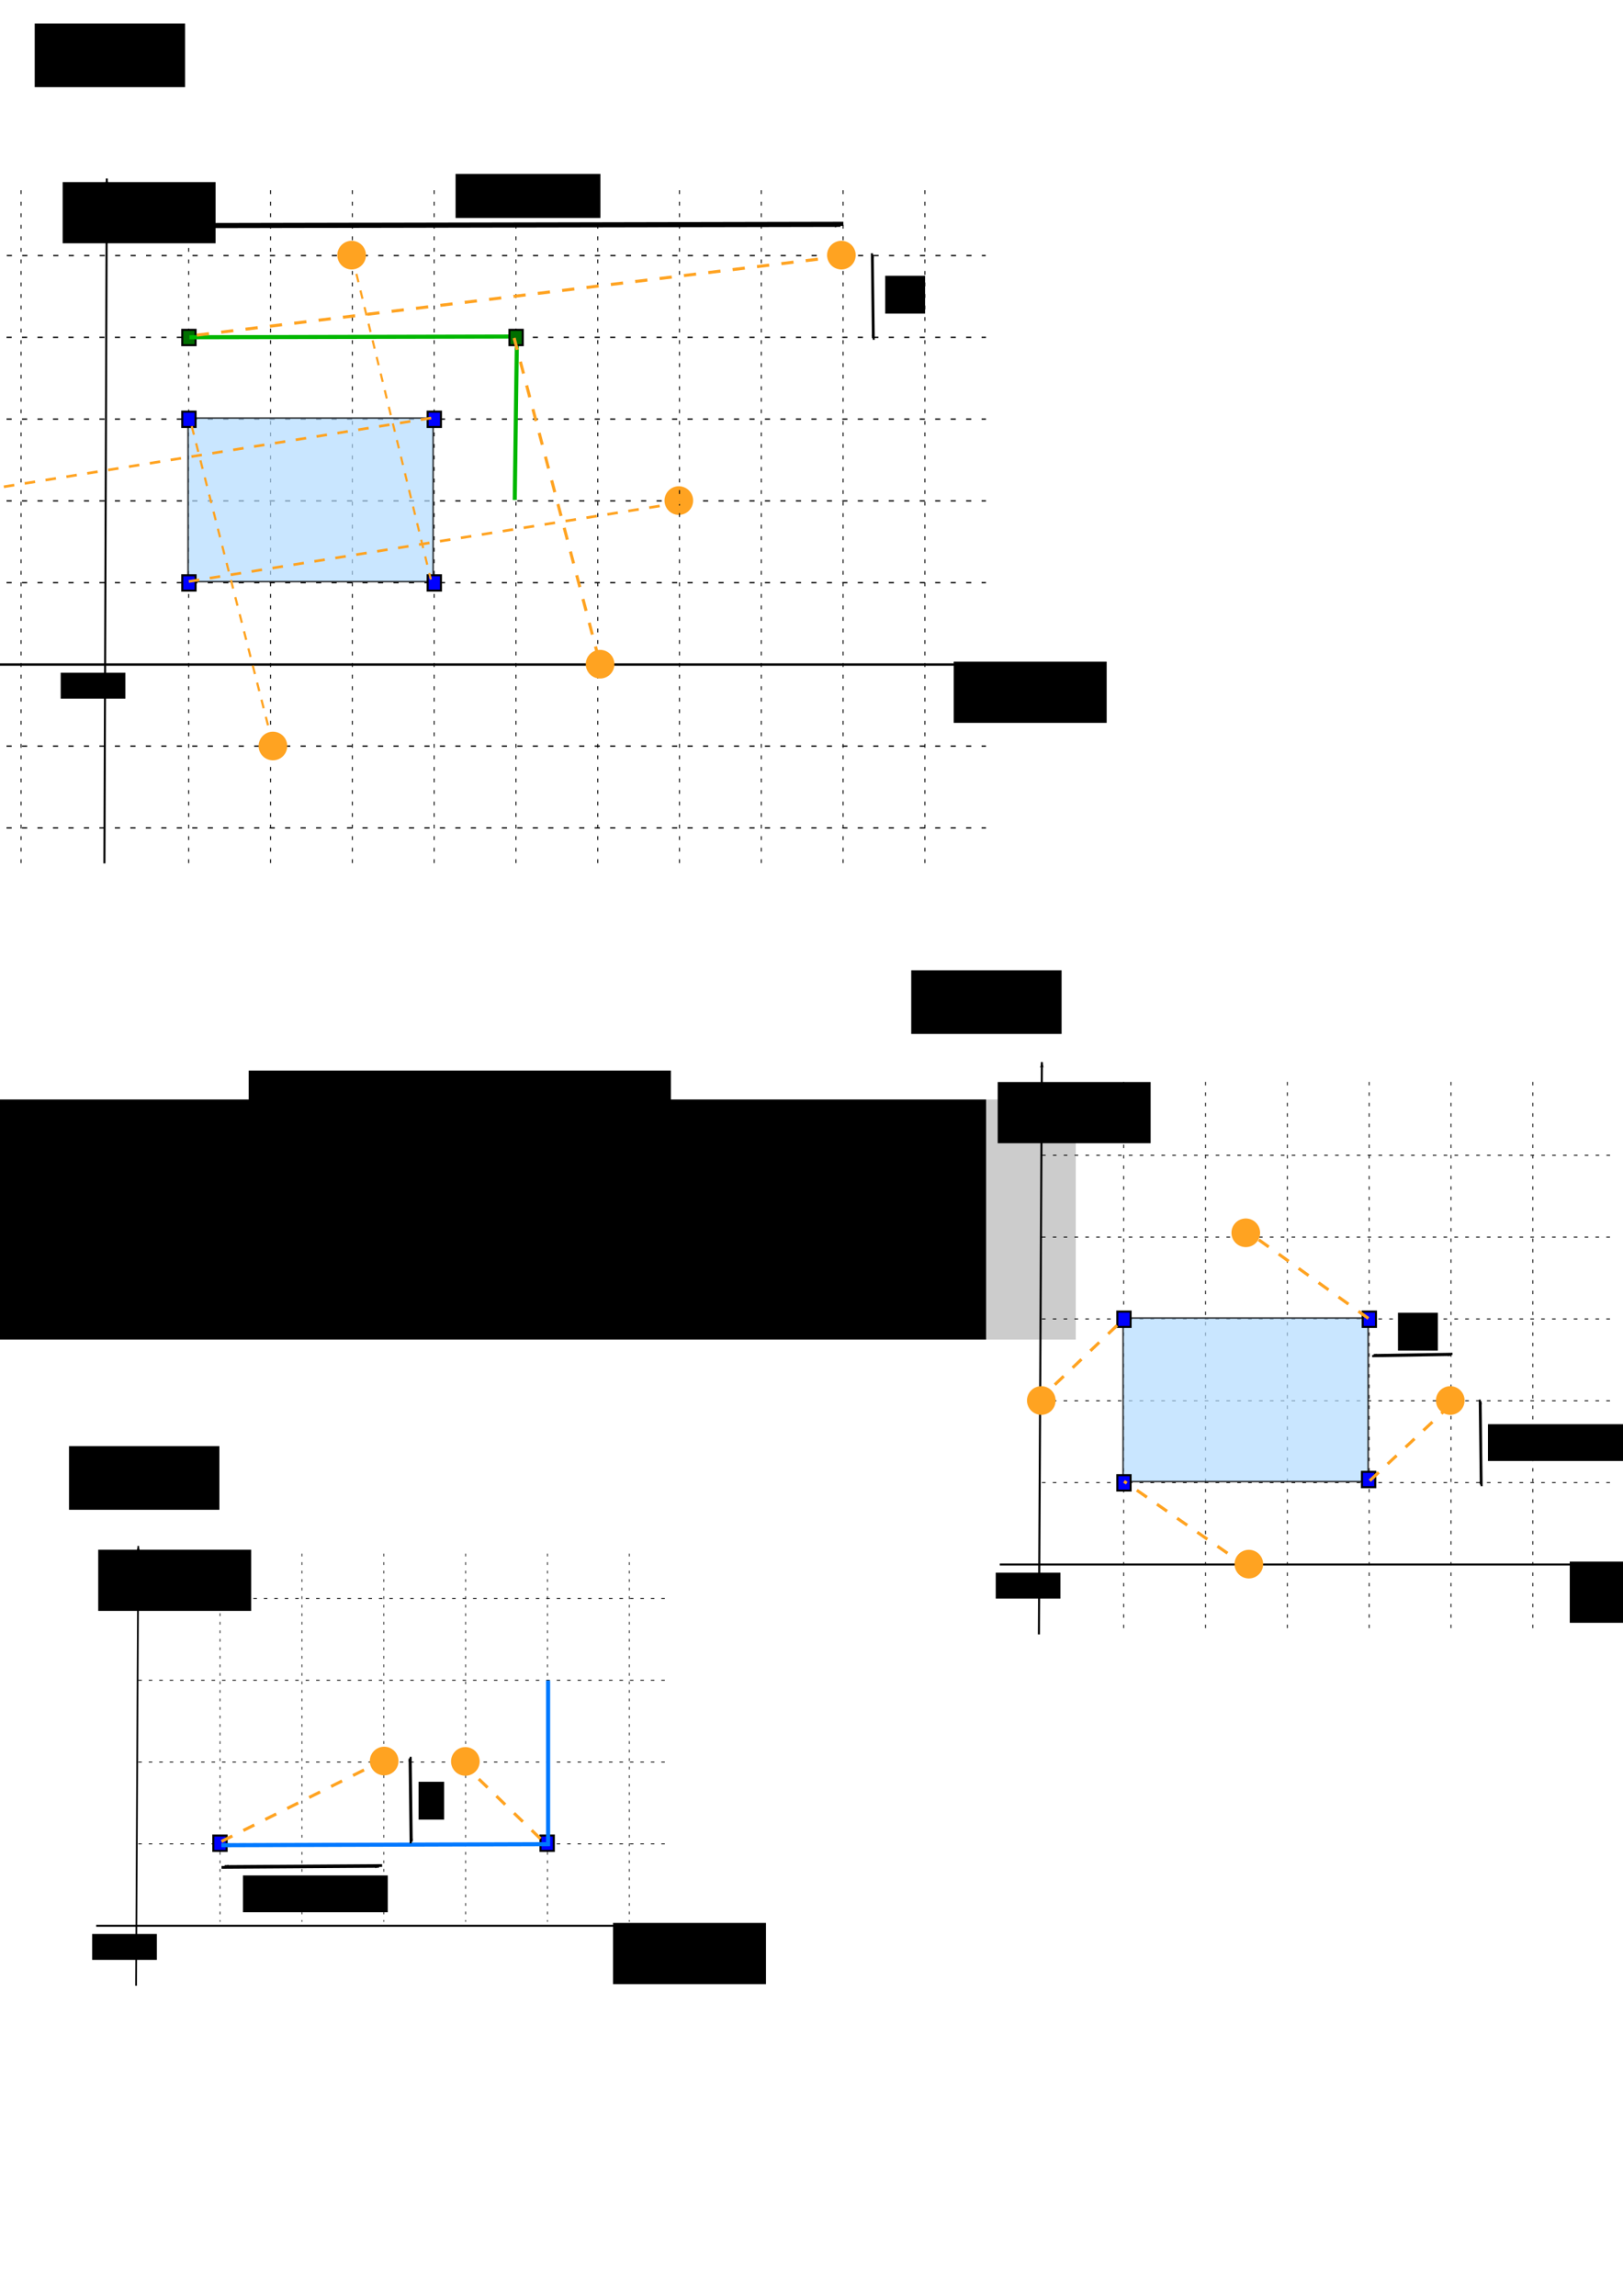 <?xml version="1.0" encoding="UTF-8" standalone="no"?>
<!-- Created with Inkscape (http://www.inkscape.org/) -->

<svg
   xmlns:osb="http://www.openswatchbook.org/uri/2009/osb"
   xmlns:dc="http://purl.org/dc/elements/1.1/"
   xmlns:cc="http://creativecommons.org/ns#"
   xmlns:rdf="http://www.w3.org/1999/02/22-rdf-syntax-ns#"
   xmlns:svg="http://www.w3.org/2000/svg"
   xmlns="http://www.w3.org/2000/svg"
   xmlns:sodipodi="http://sodipodi.sourceforge.net/DTD/sodipodi-0.dtd"
   xmlns:inkscape="http://www.inkscape.org/namespaces/inkscape"
   width="210mm"
   height="297mm"
   id="svg2"
   version="1.1"
   inkscape:version="0.48.3.1 r9886"
   sodipodi:docname="ST_LocateAlong.svg">
  <defs
     id="defs4">
    <marker
       inkscape:stockid="Arrow2Mend"
       orient="auto"
       refY="0.0"
       refX="0.0"
       id="Arrow2Mend"
       style="overflow:visible;">
      <path
         id="path4030"
         style="fill-rule:evenodd;stroke-width:0.625;stroke-linejoin:round;"
         d="M 8.719,4.034 L -2.207,0.016 L 8.719,-4.002 C 6.973,-1.63 6.983,1.616 8.719,4.034 z "
         transform="scale(0.6) rotate(180) translate(0,0)" />
    </marker>
    <linearGradient
       id="linearGradient5816"
       osb:paint="gradient">
      <stop
         style="stop-color:#000000;stop-opacity:1;"
         offset="0"
         id="stop5818" />
      <stop
         style="stop-color:#000000;stop-opacity:0;"
         offset="1"
         id="stop5820" />
    </linearGradient>
    <marker
       inkscape:stockid="Arrow1Lstart"
       orient="auto"
       refY="0.0"
       refX="0.0"
       id="Arrow1Lstart"
       style="overflow:visible">
      <path
         id="path3824"
         d="M 0.0,0.0 L 5.0,-5.0 L -12.5,0.0 L 5.0,5.0 L 0.0,0.0 z "
         style="fill-rule:evenodd;stroke:#000000;stroke-width:1.0pt"
         transform="scale(0.8) translate(12.5,0)" />
    </marker>
    <marker
       inkscape:stockid="Arrow2Lend"
       orient="auto"
       refY="0.0"
       refX="0.0"
       id="Arrow2Lend"
       style="overflow:visible;">
      <path
         id="path3845"
         style="fill-rule:evenodd;stroke-width:0.625;stroke-linejoin:round;"
         d="M 8.719,4.034 L -2.207,0.016 L 8.719,-4.002 C 6.973,-1.63 6.983,1.616 8.719,4.034 z "
         transform="scale(1.1) rotate(180) translate(1,0)" />
    </marker>
    <marker
       inkscape:stockid="Arrow2Lend"
       orient="auto"
       refY="0"
       refX="0"
       id="Arrow2Lend-2"
       style="overflow:visible">
      <path
         inkscape:connector-curvature="0"
         id="path3845-1"
         style="fill-rule:evenodd;stroke-width:0.625;stroke-linejoin:round"
         d="M 8.719,4.034 -2.207,0.016 8.719,-4.002 c -1.745,2.372 -1.735,5.617 -6e-7,8.035 z"
         transform="matrix(-1.1,0,0,-1.1,-1.1,0)" />
    </marker>
    <marker
       inkscape:stockid="Arrow1Lstart"
       orient="auto"
       refY="0"
       refX="0"
       id="Arrow1Lstart-4"
       style="overflow:visible">
      <path
         inkscape:connector-curvature="0"
         id="path3824-1"
         d="M 0,0 5,-5 -12.5,0 5,5 0,0 z"
         style="fill-rule:evenodd;stroke:#000000;stroke-width:1pt"
         transform="matrix(0.8,0,0,0.8,10,0)" />
    </marker>
    <marker
       inkscape:stockid="Arrow2Lend"
       orient="auto"
       refY="0"
       refX="0"
       id="Arrow2Lend-1"
       style="overflow:visible">
      <path
         inkscape:connector-curvature="0"
         id="path3845-8"
         style="fill-rule:evenodd;stroke-width:0.625;stroke-linejoin:round"
         d="M 8.719,4.034 -2.207,0.016 8.719,-4.002 c -1.745,2.372 -1.735,5.617 -6e-7,8.035 z"
         transform="matrix(-1.1,0,0,-1.1,-1.1,0)" />
    </marker>
    <marker
       inkscape:stockid="Arrow1Lstart"
       orient="auto"
       refY="0"
       refX="0"
       id="Arrow1Lstart-8"
       style="overflow:visible">
      <path
         inkscape:connector-curvature="0"
         id="path3824-8"
         d="M 0,0 5,-5 -12.5,0 5,5 0,0 z"
         style="fill-rule:evenodd;stroke:#000000;stroke-width:1pt"
         transform="matrix(0.8,0,0,0.8,10,0)" />
    </marker>
    <marker
       inkscape:stockid="Arrow2Mend"
       orient="auto"
       refY="0"
       refX="0"
       id="Arrow2Mend-0"
       style="overflow:visible">
      <path
         inkscape:connector-curvature="0"
         id="path4030-9"
         style="fill-rule:evenodd;stroke-width:0.625;stroke-linejoin:round"
         d="M 8.719,4.034 -2.207,0.016 8.719,-4.002 c -1.745,2.372 -1.735,5.617 -6e-7,8.035 z"
         transform="scale(-0.6,-0.6)" />
    </marker>
    <marker
       inkscape:stockid="Arrow2Mend"
       orient="auto"
       refY="0"
       refX="0"
       id="marker4719"
       style="overflow:visible">
      <path
         inkscape:connector-curvature="0"
         id="path4721"
         style="fill-rule:evenodd;stroke-width:0.625;stroke-linejoin:round"
         d="M 8.719,4.034 -2.207,0.016 8.719,-4.002 c -1.745,2.372 -1.735,5.617 -6e-7,8.035 z"
         transform="scale(-0.6,-0.6)" />
    </marker>
    <marker
       inkscape:stockid="Arrow2Mend"
       orient="auto"
       refY="0"
       refX="0"
       id="marker4723"
       style="overflow:visible">
      <path
         inkscape:connector-curvature="0"
         id="path4725"
         style="fill-rule:evenodd;stroke-width:0.625;stroke-linejoin:round"
         d="M 8.719,4.034 -2.207,0.016 8.719,-4.002 c -1.745,2.372 -1.735,5.617 -6e-7,8.035 z"
         transform="scale(-0.6,-0.6)" />
    </marker>
    <marker
       inkscape:stockid="Arrow2Mend"
       orient="auto"
       refY="0"
       refX="0"
       id="marker4727"
       style="overflow:visible">
      <path
         inkscape:connector-curvature="0"
         id="path4729"
         style="fill-rule:evenodd;stroke-width:0.625;stroke-linejoin:round"
         d="M 8.719,4.034 -2.207,0.016 8.719,-4.002 c -1.745,2.372 -1.735,5.617 -6e-7,8.035 z"
         transform="scale(-0.6,-0.6)" />
    </marker>
    <marker
       inkscape:stockid="Arrow2Mend"
       orient="auto"
       refY="0"
       refX="0"
       id="Arrow2Mend-1"
       style="overflow:visible">
      <path
         inkscape:connector-curvature="0"
         id="path4030-8"
         style="fill-rule:evenodd;stroke-width:0.625;stroke-linejoin:round"
         d="M 8.719,4.034 -2.207,0.016 8.719,-4.002 c -1.745,2.372 -1.735,5.617 -6e-7,8.035 z"
         transform="scale(-0.6,-0.6)" />
    </marker>
    <marker
       inkscape:stockid="Arrow2Mend"
       orient="auto"
       refY="0"
       refX="0"
       id="marker3269"
       style="overflow:visible">
      <path
         inkscape:connector-curvature="0"
         id="path3271"
         style="fill-rule:evenodd;stroke-width:0.625;stroke-linejoin:round"
         d="M 8.719,4.034 -2.207,0.016 8.719,-4.002 c -1.745,2.372 -1.735,5.617 -6e-7,8.035 z"
         transform="scale(-0.6,-0.6)" />
    </marker>
    <marker
       inkscape:stockid="Arrow2Mend"
       orient="auto"
       refY="0"
       refX="0"
       id="marker3273"
       style="overflow:visible">
      <path
         inkscape:connector-curvature="0"
         id="path3275"
         style="fill-rule:evenodd;stroke-width:0.625;stroke-linejoin:round"
         d="M 8.719,4.034 -2.207,0.016 8.719,-4.002 c -1.745,2.372 -1.735,5.617 -6e-7,8.035 z"
         transform="scale(-0.6,-0.6)" />
    </marker>
    <marker
       inkscape:stockid="Arrow2Mend"
       orient="auto"
       refY="0"
       refX="0"
       id="marker3277"
       style="overflow:visible">
      <path
         inkscape:connector-curvature="0"
         id="path3279"
         style="fill-rule:evenodd;stroke-width:0.625;stroke-linejoin:round"
         d="M 8.719,4.034 -2.207,0.016 8.719,-4.002 c -1.745,2.372 -1.735,5.617 -6e-7,8.035 z"
         transform="scale(-0.6,-0.6)" />
    </marker>
    <marker
       inkscape:stockid="Arrow2Lend"
       orient="auto"
       refY="0"
       refX="0"
       id="Arrow2Lend-5"
       style="overflow:visible">
      <path
         inkscape:connector-curvature="0"
         id="path3845-0"
         style="fill-rule:evenodd;stroke-width:0.625;stroke-linejoin:round"
         d="M 8.719,4.034 -2.207,0.016 8.719,-4.002 c -1.745,2.372 -1.735,5.617 -6e-7,8.035 z"
         transform="matrix(-1.1,0,0,-1.1,-1.1,0)" />
    </marker>
    <marker
       inkscape:stockid="Arrow1Lstart"
       orient="auto"
       refY="0"
       refX="0"
       id="Arrow1Lstart-1"
       style="overflow:visible">
      <path
         inkscape:connector-curvature="0"
         id="path3824-0"
         d="M 0,0 5,-5 -12.5,0 5,5 0,0 z"
         style="fill-rule:evenodd;stroke:#000000;stroke-width:1pt"
         transform="matrix(0.8,0,0,0.8,10,0)" />
    </marker>
  </defs>
  <sodipodi:namedview
     id="base"
     pagecolor="#ffffff"
     bordercolor="#666666"
     borderopacity="1.0"
     inkscape:pageopacity="0.0"
     inkscape:pageshadow="2"
     inkscape:zoom="0.70710678"
     inkscape:cx="307.64194"
     inkscape:cy="578.74139"
     inkscape:document-units="px"
     inkscape:current-layer="layer1"
     showgrid="false"
     inkscape:window-width="1440"
     inkscape:window-height="824"
     inkscape:window-x="0"
     inkscape:window-y="24"
     inkscape:window-maximized="1"
     showguides="true"
     inkscape:guide-bbox="true" />
  <g
     inkscape:groupmode="layer"
     id="layer6"
     inkscape:label="Fond" />
  <g
     inkscape:label="Calque 1"
     inkscape:groupmode="layer"
     id="layer1"
     style="display:inline">
    <flowRoot
       xml:space="preserve"
       id="flowRoot5861"
       style="font-size:40px;font-style:normal;font-weight:normal;line-height:125%;letter-spacing:0px;word-spacing:0px;fill:#000000;fill-opacity:1;stroke:none;font-family:Sans"><flowRegion
         id="flowRegion5863"><rect
           id="rect5865"
           width="206.475"
           height="87.681"
           x="121.622"
           y="523.446" /></flowRegion><flowPara
         id="flowPara5867" /></flowRoot>    <flowRoot
       xml:space="preserve"
       id="flowRoot5877"
       style="fill:black;stroke:none;stroke-opacity:1;stroke-width:1px;stroke-linejoin:miter;stroke-linecap:butt;fill-opacity:1;font-family:Sans;font-style:normal;font-weight:normal;font-size:40px;line-height:125%;letter-spacing:0px;word-spacing:0px"><flowRegion
         id="flowRegion5879"><rect
           id="rect5881"
           width="574.171"
           height="117.38"
           x="-48.083"
           y="537.588" /></flowRegion><flowPara
         id="flowPara5883" /></flowRoot>    <flowRoot
       xml:space="preserve"
       id="flowRoot3867"
       style="font-size:22px;font-style:normal;font-weight:normal;line-height:125%;letter-spacing:0px;word-spacing:0px;fill:#000000;fill-opacity:1;stroke:none;font-family:Sans"
       transform="translate(-29.698,-56.569)"><flowRegion
         id="flowRegion3869"><rect
           id="rect3871"
           width="73.539"
           height="31.113"
           x="46.669"
           y="68.07"
           style="font-size:22px" /></flowRegion><flowPara
         id="flowPara3873">Case3</flowPara></flowRoot>    <rect
       inkscape:export-ydpi="83.613007"
       inkscape:export-xdpi="83.613007"
       inkscape:export-filename="/home/mireille/projets-github/H2GIS/docs/dev/ST_LocateAlong_2.png"
       y="509.86"
       x="482.239"
       height="293.437"
       width="322.916"
       id="rect3918"
       style="opacity:0.8;fill:#ffffff;fill-opacity:1;fill-rule:nonzero;stroke:none" />
    <path
       inkscape:export-ydpi="99.89669"
       inkscape:export-xdpi="99.89669"
       inkscape:export-filename="/home/gwendall/Documents/OrbisGIS/H2GIS.wiki.images/ST_MakeLine_1.png"
       sodipodi:nodetypes="cc"
       inkscape:connector-curvature="0"
       id="path3920"
       d="m 509.515,519.322 -1.45,279.819"
       style="fill:none;stroke:#000000;stroke-width:1.017px;stroke-linecap:butt;stroke-linejoin:miter;stroke-opacity:1;marker-start:url(#Arrow1Lstart);marker-end:none" />
    <path
       inkscape:export-ydpi="99.89669"
       inkscape:export-xdpi="99.89669"
       inkscape:export-filename="/home/gwendall/Documents/OrbisGIS/H2GIS.wiki.images/ST_MakeLine_1.png"
       sodipodi:nodetypes="cc"
       inkscape:connector-curvature="0"
       id="path3922"
       d="m 488.93,764.938 299.039,0"
       style="fill:none;stroke:#000000;stroke-width:0.97px;stroke-linecap:butt;stroke-linejoin:miter;stroke-opacity:1;marker-end:url(#Arrow2Lend)" />
    <path
       inkscape:export-ydpi="99.89669"
       inkscape:export-xdpi="99.89669"
       inkscape:export-filename="/home/gwendall/Documents/OrbisGIS/H2GIS.wiki.images/ST_MakeLine_1.png"
       style="fill:none;stroke:#000000;stroke-width:0.425;stroke-linecap:butt;stroke-linejoin:miter;stroke-miterlimit:4;stroke-opacity:1;stroke-dasharray:1.701, 3.402;stroke-dashoffset:0"
       d="m 549.505,529.014 0,269.897"
       id="path3924"
       inkscape:connector-curvature="0" />
    <path
       inkscape:export-ydpi="99.89669"
       inkscape:export-xdpi="99.89669"
       inkscape:export-filename="/home/gwendall/Documents/OrbisGIS/H2GIS.wiki.images/ST_MakeLine_1.png"
       inkscape:connector-curvature="0"
       id="path3926"
       d="m 589.543,529 0,269.926"
       style="fill:none;stroke:#000000;stroke-width:0.425;stroke-linecap:butt;stroke-linejoin:miter;stroke-miterlimit:4;stroke-opacity:1;stroke-dasharray:1.701, 3.402;stroke-dashoffset:0" />
    <path
       inkscape:export-ydpi="99.89669"
       inkscape:export-xdpi="99.89669"
       inkscape:export-filename="/home/gwendall/Documents/OrbisGIS/H2GIS.wiki.images/ST_MakeLine_1.png"
       style="fill:none;stroke:#000000;stroke-width:0.425;stroke-linecap:butt;stroke-linejoin:miter;stroke-miterlimit:4;stroke-opacity:1;stroke-dasharray:1.701, 3.402;stroke-dashoffset:0"
       d="m 629.552,529 0,269.926"
       id="path3928"
       inkscape:connector-curvature="0" />
    <path
       inkscape:export-ydpi="99.89669"
       inkscape:export-xdpi="99.89669"
       inkscape:export-filename="/home/gwendall/Documents/OrbisGIS/H2GIS.wiki.images/ST_MakeLine_1.png"
       inkscape:connector-curvature="0"
       id="path3930"
       d="m 669.562,529 0,269.926"
       style="fill:none;stroke:#000000;stroke-width:0.425;stroke-linecap:butt;stroke-linejoin:miter;stroke-miterlimit:4;stroke-opacity:1;stroke-dasharray:1.701, 3.402;stroke-dashoffset:0" />
    <path
       inkscape:export-ydpi="99.89669"
       inkscape:export-xdpi="99.89669"
       inkscape:export-filename="/home/gwendall/Documents/OrbisGIS/H2GIS.wiki.images/ST_MakeLine_1.png"
       style="fill:none;stroke:#000000;stroke-width:0.425;stroke-linecap:butt;stroke-linejoin:miter;stroke-miterlimit:4;stroke-opacity:1;stroke-dasharray:1.701, 3.402;stroke-dashoffset:0"
       d="m 709.572,529 0,269.926"
       id="path3932"
       inkscape:connector-curvature="0" />
    <path
       inkscape:export-ydpi="99.89669"
       inkscape:export-xdpi="99.89669"
       inkscape:export-filename="/home/gwendall/Documents/OrbisGIS/H2GIS.wiki.images/ST_MakeLine_1.png"
       style="fill:none;stroke:#000000;stroke-width:0.442;stroke-linecap:butt;stroke-linejoin:miter;stroke-miterlimit:4;stroke-opacity:1;stroke-dasharray:1.769, 3.539;stroke-dashoffset:0"
       d="m 509.535,724.917 279.983,0"
       id="path3934"
       inkscape:connector-curvature="0" />
    <path
       inkscape:export-ydpi="99.89669"
       inkscape:export-xdpi="99.89669"
       inkscape:export-filename="/home/gwendall/Documents/OrbisGIS/H2GIS.wiki.images/ST_MakeLine_1.png"
       inkscape:connector-curvature="0"
       id="path3936"
       d="m 509.535,684.905 279.983,0"
       style="fill:none;stroke:#000000;stroke-width:0.442;stroke-linecap:butt;stroke-linejoin:miter;stroke-miterlimit:4;stroke-opacity:1;stroke-dasharray:1.769, 3.539;stroke-dashoffset:0" />
    <path
       inkscape:export-ydpi="99.89669"
       inkscape:export-xdpi="99.89669"
       inkscape:export-filename="/home/gwendall/Documents/OrbisGIS/H2GIS.wiki.images/ST_MakeLine_1.png"
       style="fill:none;stroke:#000000;stroke-width:0.442;stroke-linecap:butt;stroke-linejoin:miter;stroke-miterlimit:4;stroke-opacity:1;stroke-dasharray:1.769, 3.539;stroke-dashoffset:0"
       d="m 509.535,644.894 279.983,0"
       id="path3938"
       inkscape:connector-curvature="0" />
    <path
       inkscape:export-ydpi="99.89669"
       inkscape:export-xdpi="99.89669"
       inkscape:export-filename="/home/gwendall/Documents/OrbisGIS/H2GIS.wiki.images/ST_MakeLine_1.png"
       inkscape:connector-curvature="0"
       id="path3940"
       d="m 509.535,604.882 279.983,0"
       style="fill:none;stroke:#000000;stroke-width:0.442;stroke-linecap:butt;stroke-linejoin:miter;stroke-miterlimit:4;stroke-opacity:1;stroke-dasharray:1.769, 3.539;stroke-dashoffset:0" />
    <path
       inkscape:export-ydpi="99.89669"
       inkscape:export-xdpi="99.89669"
       inkscape:export-filename="/home/gwendall/Documents/OrbisGIS/H2GIS.wiki.images/ST_MakeLine_1.png"
       style="fill:none;stroke:#000000;stroke-width:0.442;stroke-linecap:butt;stroke-linejoin:miter;stroke-miterlimit:4;stroke-opacity:1;stroke-dasharray:1.769, 3.539;stroke-dashoffset:0"
       d="m 509.594,564.87 279.864,0"
       id="path3942"
       inkscape:connector-curvature="0" />
    <flowRoot
       inkscape:export-ydpi="99.89669"
       inkscape:export-xdpi="99.89669"
       inkscape:export-filename="/home/gwendall/Documents/OrbisGIS/H2GIS.wiki.images/ST_MakeLine_1.png"
       transform="matrix(0.617,0,0,0.617,466.944,377.25)"
       style="font-size:40px;font-style:normal;font-weight:normal;line-height:125%;letter-spacing:0px;word-spacing:0px;fill:#000000;fill-opacity:1;stroke:none;font-family:Sans"
       id="flowRoot3944"
       xml:space="preserve"><flowRegion
         id="flowRegion3946"><rect
           y="626.078"
           x="487.399"
           height="48.487"
           width="121.218"
           id="rect3948" /></flowRegion><flowPara
         style="font-style:italic"
         id="flowPara3950">x</flowPara></flowRoot>    <flowRoot
       inkscape:export-ydpi="99.89669"
       inkscape:export-xdpi="99.89669"
       inkscape:export-filename="/home/gwendall/Documents/OrbisGIS/H2GIS.wiki.images/ST_MakeLine_1.png"
       xml:space="preserve"
       id="flowRoot3952"
       style="font-size:40px;font-style:normal;font-weight:normal;line-height:125%;letter-spacing:0px;word-spacing:0px;fill:#000000;fill-opacity:1;stroke:none;font-family:Sans"
       transform="matrix(0.617,0,0,0.617,187.18,142.76)"><flowRegion
         id="flowRegion3954"><rect
           id="rect3956"
           width="121.218"
           height="48.487"
           x="487.399"
           y="626.078" /></flowRegion><flowPara
         id="flowPara3958"
         style="font-style:italic">y</flowPara></flowRoot>    <flowRoot
       inkscape:export-ydpi="99.89669"
       inkscape:export-xdpi="99.89669"
       inkscape:export-filename="/home/gwendall/Documents/OrbisGIS/H2GIS.wiki.images/ST_MakeLine_1.png"
       xml:space="preserve"
       id="flowRoot3960"
       style="font-size:40px;font-style:normal;font-weight:normal;line-height:125%;letter-spacing:0px;word-spacing:0px;fill:#000000;fill-opacity:1;stroke:none;font-family:Sans"
       transform="matrix(0.261,0,0,0.261,359.734,605.543)"><flowRegion
         id="flowRegion3962"><rect
           id="rect3964"
           width="121.218"
           height="48.487"
           x="487.399"
           y="626.078" /></flowRegion><flowPara
         id="flowPara3966"
         style="font-style:italic">0,0</flowPara></flowRoot>    <path
       style="fill:none;stroke:#000000;stroke-width:0.425;stroke-linecap:butt;stroke-linejoin:miter;stroke-miterlimit:4;stroke-opacity:1;stroke-dasharray:1.701, 3.402;stroke-dashoffset:0"
       d="m 749.582,529 0,269.926"
       id="path3968"
       inkscape:connector-curvature="0"
       inkscape:export-filename="/home/gwendall/Documents/OrbisGIS/H2GIS.wiki.images/ST_MakeLine_1.png"
       inkscape:export-xdpi="99.89669"
       inkscape:export-ydpi="99.89669" />
    <rect
       y="644.429"
       x="549.229"
       height="79.97"
       width="119.849"
       id="rect3982"
       style="opacity:0.7;fill:#b2dcff;fill-opacity:1;stroke:#000000;stroke-width:0.828;stroke-miterlimit:4;stroke-opacity:1;stroke-dasharray:none;stroke-dashoffset:0" />
    <path
       transform="matrix(0.737,0,0,0.737,436.43,458.279)"
       d="m 245,415.862 a 8.5,8.5 0 1 1 -17,0 8.5,8.5 0 1 1 17,0 z"
       sodipodi:ry="8.499999"
       sodipodi:rx="8.499999"
       sodipodi:cy="415.86224"
       sodipodi:cx="236.49997"
       id="path3990"
       style="fill:#ffa321;fill-opacity:1;stroke:#ffa321;stroke-width:2;stroke-miterlimit:4;stroke-opacity:1;stroke-dasharray:none;stroke-dashoffset:0"
       sodipodi:type="arc" />
    <flowRoot
       transform="translate(398.95,406.353)"
       style="font-size:22px;font-style:normal;font-weight:normal;line-height:125%;letter-spacing:0px;word-spacing:0px;fill:#000000;fill-opacity:1;stroke:none;font-family:Sans"
       id="flowRoot3998"
       xml:space="preserve"><flowRegion
         id="flowRegion4000"><rect
           style="font-size:22px"
           y="68.07"
           x="46.669"
           height="31.113"
           width="73.539"
           id="rect4002" /></flowRegion><flowPara
         id="flowPara4004">Case2</flowPara></flowRoot>    <rect
       style="opacity:0.8;fill:#ffffff;fill-opacity:1;fill-rule:nonzero;stroke:none;display:inline"
       id="rect5041-5-7"
       width="300.622"
       height="236.065"
       x="38.017"
       y="742.62"
       inkscape:export-filename="/home/mireille/projets-github/H2GIS/docs/dev/ST_LocateAlong_1.png"
       inkscape:export-xdpi="91.8629"
       inkscape:export-ydpi="91.8629" />
    <path
       style="fill:none;stroke:#000000;stroke-width:0.842px;stroke-linecap:butt;stroke-linejoin:miter;stroke-opacity:1;marker-start:url(#Arrow1Lstart);marker-end:none;display:inline"
       d="m 67.624,755.897 -1.077,214.994"
       id="path2985-8-7"
       inkscape:connector-curvature="0"
       sodipodi:nodetypes="cc"
       inkscape:export-filename="/home/gwendall/Documents/OrbisGIS/H2GIS.wiki.images/ST_MakeLine_1.png"
       inkscape:export-xdpi="99.89669"
       inkscape:export-ydpi="99.89669" />
    <path
       style="fill:none;stroke:#000000;stroke-width:0.937px;stroke-linecap:butt;stroke-linejoin:miter;stroke-opacity:1;marker-end:url(#Arrow2Lend);display:inline"
       d="m 47.045,941.6 279.059,0"
       id="path2987-8-0"
       inkscape:connector-curvature="0"
       sodipodi:nodetypes="cc"
       inkscape:export-filename="/home/gwendall/Documents/OrbisGIS/H2GIS.wiki.images/ST_MakeLine_1.png"
       inkscape:export-xdpi="99.89669"
       inkscape:export-ydpi="99.89669" />
    <path
       inkscape:connector-curvature="0"
       id="path2989-7-7"
       d="m 107.597,759.633 0,179.984"
       style="fill:none;stroke:#000000;stroke-width:0.347;stroke-linecap:butt;stroke-linejoin:miter;stroke-miterlimit:4;stroke-opacity:1;stroke-dasharray:1.389, 2.778;stroke-dashoffset:0;display:inline"
       inkscape:export-filename="/home/gwendall/Documents/OrbisGIS/H2GIS.wiki.images/ST_MakeLine_1.png"
       inkscape:export-xdpi="99.89669"
       inkscape:export-ydpi="99.89669" />
    <path
       style="fill:none;stroke:#000000;stroke-width:0.347;stroke-linecap:butt;stroke-linejoin:miter;stroke-miterlimit:4;stroke-opacity:1;stroke-dasharray:1.389, 2.778;stroke-dashoffset:0;display:inline"
       d="m 147.647,759.623 0,180.004"
       id="path2991-5-2"
       inkscape:connector-curvature="0"
       inkscape:export-filename="/home/gwendall/Documents/OrbisGIS/H2GIS.wiki.images/ST_MakeLine_1.png"
       inkscape:export-xdpi="99.89669"
       inkscape:export-ydpi="99.89669" />
    <path
       inkscape:connector-curvature="0"
       id="path2993-8-3"
       d="m 187.668,759.623 0,180.004"
       style="fill:none;stroke:#000000;stroke-width:0.347;stroke-linecap:butt;stroke-linejoin:miter;stroke-miterlimit:4;stroke-opacity:1;stroke-dasharray:1.389, 2.778;stroke-dashoffset:0;display:inline"
       inkscape:export-filename="/home/gwendall/Documents/OrbisGIS/H2GIS.wiki.images/ST_MakeLine_1.png"
       inkscape:export-xdpi="99.89669"
       inkscape:export-ydpi="99.89669" />
    <path
       style="fill:none;stroke:#000000;stroke-width:0.347;stroke-linecap:butt;stroke-linejoin:miter;stroke-miterlimit:4;stroke-opacity:1;stroke-dasharray:1.389, 2.778;stroke-dashoffset:0;display:inline"
       d="m 227.689,759.623 0,180.004"
       id="path2995-9-2"
       inkscape:connector-curvature="0"
       inkscape:export-filename="/home/gwendall/Documents/OrbisGIS/H2GIS.wiki.images/ST_MakeLine_1.png"
       inkscape:export-xdpi="99.89669"
       inkscape:export-ydpi="99.89669" />
    <path
       inkscape:connector-curvature="0"
       id="path2997-6-8"
       d="m 267.711,759.623 0,180.004"
       style="fill:none;stroke:#000000;stroke-width:0.347;stroke-linecap:butt;stroke-linejoin:miter;stroke-miterlimit:4;stroke-opacity:1;stroke-dasharray:1.389, 2.778;stroke-dashoffset:0;display:inline"
       inkscape:export-filename="/home/gwendall/Documents/OrbisGIS/H2GIS.wiki.images/ST_MakeLine_1.png"
       inkscape:export-xdpi="99.89669"
       inkscape:export-ydpi="99.89669" />
    <path
       inkscape:connector-curvature="0"
       id="path2999-7-6"
       d="m 67.659,901.525 259.999,0"
       style="fill:none;stroke:#000000;stroke-width:0.426;stroke-linecap:butt;stroke-linejoin:miter;stroke-miterlimit:4;stroke-opacity:1;stroke-dasharray:1.705, 3.41;stroke-dashoffset:0;display:inline"
       inkscape:export-filename="/home/gwendall/Documents/OrbisGIS/H2GIS.wiki.images/ST_MakeLine_1.png"
       inkscape:export-xdpi="99.89669"
       inkscape:export-ydpi="99.89669" />
    <path
       style="fill:none;stroke:#000000;stroke-width:0.426;stroke-linecap:butt;stroke-linejoin:miter;stroke-miterlimit:4;stroke-opacity:1;stroke-dasharray:1.705, 3.41;stroke-dashoffset:0;display:inline"
       d="m 67.659,861.525 259.999,0"
       id="path3001-2-9"
       inkscape:connector-curvature="0"
       inkscape:export-filename="/home/gwendall/Documents/OrbisGIS/H2GIS.wiki.images/ST_MakeLine_1.png"
       inkscape:export-xdpi="99.89669"
       inkscape:export-ydpi="99.89669" />
    <path
       inkscape:connector-curvature="0"
       id="path3003-6-5"
       d="m 67.659,821.525 259.999,0"
       style="fill:none;stroke:#000000;stroke-width:0.426;stroke-linecap:butt;stroke-linejoin:miter;stroke-miterlimit:4;stroke-opacity:1;stroke-dasharray:1.705, 3.41;stroke-dashoffset:0;display:inline"
       inkscape:export-filename="/home/gwendall/Documents/OrbisGIS/H2GIS.wiki.images/ST_MakeLine_1.png"
       inkscape:export-xdpi="99.89669"
       inkscape:export-ydpi="99.89669" />
    <path
       style="fill:none;stroke:#000000;stroke-width:0.426;stroke-linecap:butt;stroke-linejoin:miter;stroke-miterlimit:4;stroke-opacity:1;stroke-dasharray:1.705, 3.41;stroke-dashoffset:0;display:inline"
       d="m 67.659,781.524 259.999,0"
       id="path3005-4-8"
       inkscape:connector-curvature="0"
       inkscape:export-filename="/home/gwendall/Documents/OrbisGIS/H2GIS.wiki.images/ST_MakeLine_1.png"
       inkscape:export-xdpi="99.89669"
       inkscape:export-ydpi="99.89669" />
    <flowRoot
       xml:space="preserve"
       id="flowRoot3804-2-1"
       style="font-size:40px;font-style:normal;font-weight:normal;line-height:125%;letter-spacing:0px;word-spacing:0px;fill:#000000;fill-opacity:1;stroke:none;display:inline;font-family:Sans"
       transform="matrix(0.617,0,0,0.617,-0.924,553.912)"
       inkscape:export-filename="/home/gwendall/Documents/OrbisGIS/H2GIS.wiki.images/ST_MakeLine_1.png"
       inkscape:export-xdpi="99.89669"
       inkscape:export-ydpi="99.89669"><flowRegion
         id="flowRegion3806-7-9"><rect
           id="rect3808-6-3"
           width="121.218"
           height="48.487"
           x="487.399"
           y="626.078" /></flowRegion><flowPara
         id="flowPara3810-2-8"
         style="font-style:italic">x</flowPara></flowRoot>    <flowRoot
       transform="matrix(0.617,0,0,0.617,-252.688,371.422)"
       style="font-size:40px;font-style:normal;font-weight:normal;line-height:125%;letter-spacing:0px;word-spacing:0px;fill:#000000;fill-opacity:1;stroke:none;display:inline;font-family:Sans"
       id="flowRoot3812-8-8"
       xml:space="preserve"
       inkscape:export-filename="/home/gwendall/Documents/OrbisGIS/H2GIS.wiki.images/ST_MakeLine_1.png"
       inkscape:export-xdpi="99.89669"
       inkscape:export-ydpi="99.89669"><flowRegion
         id="flowRegion3814-8-6"><rect
           y="626.078"
           x="487.399"
           height="48.487"
           width="121.218"
           id="rect3816-1-7" /></flowRegion><flowPara
         style="font-style:italic"
         id="flowPara3818-8-0">y</flowPara></flowRoot>    <flowRoot
       transform="matrix(0.261,0,0,0.261,-82.135,782.205)"
       style="font-size:40px;font-style:normal;font-weight:normal;line-height:125%;letter-spacing:0px;word-spacing:0px;fill:#000000;fill-opacity:1;stroke:none;display:inline;font-family:Sans"
       id="flowRoot4814-7-1"
       xml:space="preserve"
       inkscape:export-filename="/home/gwendall/Documents/OrbisGIS/H2GIS.wiki.images/ST_MakeLine_1.png"
       inkscape:export-xdpi="99.89669"
       inkscape:export-ydpi="99.89669"><flowRegion
         id="flowRegion4816-0-0"><rect
           y="626.078"
           x="487.399"
           height="48.487"
           width="121.218"
           id="rect4818-9-2" /></flowRegion><flowPara
         style="font-style:italic"
         id="flowPara4820-5-3">0,0</flowPara></flowRoot>    <path
       inkscape:export-ydpi="99.89669"
       inkscape:export-xdpi="99.89669"
       inkscape:export-filename="/home/gwendall/Documents/OrbisGIS/H2GIS.wiki.images/ST_MakeLine_1.png"
       inkscape:connector-curvature="0"
       id="path3534-8"
       d="m 307.732,759.623 0,180.004"
       style="fill:none;stroke:#000000;stroke-width:0.347;stroke-linecap:butt;stroke-linejoin:miter;stroke-miterlimit:4;stroke-opacity:1;stroke-dasharray:1.389, 2.778;stroke-dashoffset:0;display:inline" />
    <rect
       style="fill:#0000ff;fill-rule:evenodd;stroke:#000000;stroke-width:1px;stroke-linecap:butt;stroke-linejoin:miter;stroke-opacity:1"
       id="rect4669"
       width="6.5"
       height="7.5"
       x="264.328"
       y="897.48" />
    <rect
       style="fill:#0000ff;fill-rule:evenodd;stroke:#000000;stroke-width:1px;stroke-linecap:butt;stroke-linejoin:miter;stroke-opacity:1"
       id="rect4665"
       width="6.5"
       height="7.5"
       x="104.328"
       y="897.48" />
    <path
       style="fill:none;stroke:#0079ff;stroke-width:1.998;stroke-linecap:butt;stroke-linejoin:miter;stroke-miterlimit:4;stroke-opacity:1;stroke-dasharray:none;display:inline"
       d="m 268.044,821.694 0,80 -159.803,0.501"
       id="path4010-3"
       inkscape:connector-curvature="0"
       sodipodi:nodetypes="ccc" />
    <path
       sodipodi:type="arc"
       style="fill:#ffa321;fill-opacity:1;stroke:#ffa321;stroke-width:2;stroke-miterlimit:4;stroke-opacity:1;stroke-dasharray:none;stroke-dashoffset:0;display:inline"
       id="path3837-2"
       sodipodi:cx="236.49997"
       sodipodi:cy="415.86224"
       sodipodi:rx="8.499999"
       sodipodi:ry="8.499999"
       d="m 245,415.862 a 8.5,8.5 0 1 1 -17,0 8.5,8.5 0 1 1 17,0 z"
       transform="matrix(0.737,0,0,0.737,53.275,554.748)" />
    <flowRoot
       xml:space="preserve"
       id="flowRoot3867-3"
       style="font-size:22px;font-style:normal;font-weight:normal;line-height:125%;letter-spacing:0px;word-spacing:0px;fill:#000000;fill-opacity:1;stroke:none;display:inline;font-family:Sans"
       transform="translate(-12.918,639.015)"><flowRegion
         id="flowRegion3869-7"><rect
           id="rect3871-6"
           width="73.539"
           height="31.113"
           x="46.669"
           y="68.07"
           style="font-size:22px" /></flowRegion><flowPara
         id="flowPara3873-8">Case1</flowPara></flowRoot>    <path
       sodipodi:type="arc"
       style="fill:#ffa321;fill-opacity:1;stroke:#ffa321;stroke-width:2;stroke-miterlimit:4;stroke-opacity:1;stroke-dasharray:none;stroke-dashoffset:0;display:inline"
       id="path3837-2-1"
       sodipodi:cx="236.49997"
       sodipodi:cy="415.86224"
       sodipodi:rx="8.499999"
       sodipodi:ry="8.499999"
       d="m 245,415.862 a 8.5,8.5 0 1 1 -17,0 8.5,8.5 0 1 1 17,0 z"
       transform="matrix(0.737,0,0,0.737,13.565,554.556)" />
    <path
       style="fill:none;stroke:#ffa321;stroke-width:1.5;stroke-linecap:butt;stroke-linejoin:miter;stroke-miterlimit:4;stroke-opacity:1;stroke-dasharray:6, 6;stroke-dashoffset:0"
       d="m 108.279,900.359 79.55,-39.879"
       id="path3177"
       inkscape:connector-curvature="0"
       sodipodi:nodetypes="cc" />
    <path
       inkscape:connector-curvature="0"
       id="path3995"
       d="m 225.516,861.48 42.354,41.012"
       style="fill:none;stroke:#ffa321;stroke-width:1.5;stroke-linecap:butt;stroke-linejoin:miter;stroke-miterlimit:4;stroke-opacity:1;stroke-dasharray:6, 6;stroke-dashoffset:0"
       sodipodi:nodetypes="cc" />
    <path
       style="fill:none;stroke:#000000;stroke-width:1px;stroke-linecap:butt;stroke-linejoin:miter;stroke-opacity:1;marker-start:none;marker-end:url(#Arrow2Mend)"
       d="m 200.828,858.98 0.5,41.5"
       id="path3997"
       inkscape:connector-curvature="0" />
    <path
       inkscape:connector-curvature="0"
       id="path4649"
       d="m 200.824,901.305 -0.5,-41.5"
       style="fill:none;stroke:#000000;stroke-width:1px;stroke-linecap:butt;stroke-linejoin:miter;stroke-opacity:1;marker-start:none;marker-end:url(#Arrow2Mend)" />
    <flowRoot
       xml:space="preserve"
       id="flowRoot4651"
       style="font-size:14px;font-style:normal;font-weight:normal;line-height:125%;letter-spacing:0px;word-spacing:0px;fill:#000000;fill-opacity:1;stroke:none;font-family:Sans"
       transform="translate(177.194,-311.675)"><flowRegion
         id="flowRegion4653"><rect
           id="rect4655"
           width="12.5"
           height="18.5"
           x="27.5"
           y="1182.862"
           style="font-size:14px" /></flowRegion><flowPara
         id="flowPara4657">1</flowPara></flowRoot>    <path
       inkscape:connector-curvature="0"
       id="path4685"
       d="m 108.333,913.032 76.999,-0.5"
       style="fill:none;stroke:#000000;stroke-width:1.362px;stroke-linecap:butt;stroke-linejoin:miter;stroke-opacity:1;marker-start:none;marker-end:url(#Arrow2Mend)" />
    <path
       style="fill:none;stroke:#000000;stroke-width:1.362px;stroke-linecap:butt;stroke-linejoin:miter;stroke-opacity:1;marker-start:none;marker-end:url(#Arrow2Mend)"
       d="m 186.86,912.139 -76.999,0.5"
       id="path4687"
       inkscape:connector-curvature="0" />
    <flowRoot
       xml:space="preserve"
       id="flowRoot4689"
       style="font-size:40px;font-style:normal;font-weight:normal;line-height:125%;letter-spacing:0px;word-spacing:0px;fill:#000000;fill-opacity:1;stroke:none;font-family:Sans"
       transform="translate(-38.172,-628.382)"><flowRegion
         id="flowRegion4691"><rect
           id="rect4693"
           width="70.812"
           height="18"
           x="157"
           y="1545.362" /></flowRegion><flowPara
         id="flowPara4695"
         style="font-size:12px">0.5*(X<flowSpan
   style="font-size:12px;baseline-shift:sub"
   id="flowSpan4697">2</flowSpan>-X<flowSpan
   style="font-size:12px;baseline-shift:sub"
   id="flowSpan4699">1</flowSpan>)</flowPara></flowRoot>    <path
       sodipodi:type="arc"
       style="fill:#ffa321;fill-opacity:1;stroke:#ffa321;stroke-width:2;stroke-miterlimit:4;stroke-opacity:1;stroke-dasharray:none;stroke-dashoffset:0"
       id="path4701"
       sodipodi:cx="236.49997"
       sodipodi:cy="415.86224"
       sodipodi:rx="8.499999"
       sodipodi:ry="8.499999"
       d="m 245,415.862 a 8.5,8.5 0 1 1 -17,0 8.5,8.5 0 1 1 17,0 z"
       transform="matrix(0.737,0,0,0.737,434.93,296.279)" />
    <path
       transform="matrix(0.737,0,0,0.737,334.93,378.279)"
       d="m 245,415.862 a 8.5,8.5 0 1 1 -17,0 8.5,8.5 0 1 1 17,0 z"
       sodipodi:ry="8.499999"
       sodipodi:rx="8.499999"
       sodipodi:cy="415.86224"
       sodipodi:cx="236.49997"
       id="path4703"
       style="fill:#ffa321;fill-opacity:1;stroke:#ffa321;stroke-width:2;stroke-miterlimit:4;stroke-opacity:1;stroke-dasharray:none;stroke-dashoffset:0"
       sodipodi:type="arc" />
    <path
       sodipodi:type="arc"
       style="fill:#ffa321;fill-opacity:1;stroke:#ffa321;stroke-width:2;stroke-miterlimit:4;stroke-opacity:1;stroke-dasharray:none;stroke-dashoffset:0"
       id="path4705"
       sodipodi:cx="236.49997"
       sodipodi:cy="415.86224"
       sodipodi:rx="8.499999"
       sodipodi:ry="8.499999"
       d="m 245,415.862 a 8.5,8.5 0 1 1 -17,0 8.5,8.5 0 1 1 17,0 z"
       transform="matrix(0.737,0,0,0.737,534.93,378.279)" />
    <path
       style="fill:none;stroke:#000000;stroke-width:1px;stroke-linecap:butt;stroke-linejoin:miter;stroke-opacity:1;marker-start:none;marker-end:url(#Arrow2Mend);display:inline"
       d="m 723.657,684.347 0.5,41.5"
       id="path3997-0"
       inkscape:connector-curvature="0" />
    <path
       inkscape:connector-curvature="0"
       id="path4649-2"
       d="m 724.55,726.671 -0.5,-41.5"
       style="fill:none;stroke:#000000;stroke-width:1px;stroke-linecap:butt;stroke-linejoin:miter;stroke-opacity:1;marker-start:none;marker-end:url(#Arrow2Mend);display:inline" />
    <flowRoot
       xml:space="preserve"
       id="flowRoot4651-9"
       style="font-size:14px;font-style:normal;font-weight:normal;line-height:125%;letter-spacing:0px;word-spacing:0px;fill:#000000;fill-opacity:1;stroke:none;display:inline;font-family:Sans"
       transform="translate(656.157,-541.015)"><flowRegion
         id="flowRegion4653-3"><rect
           id="rect4655-1"
           width="19.5"
           height="18.5"
           x="27.5"
           y="1182.862"
           style="font-size:14px" /></flowRegion><flowPara
         id="flowPara4657-1">-1</flowPara></flowRoot>    <path
       inkscape:connector-curvature="0"
       id="path4685-3"
       d="m 671.035,663.065 38.512,-0.622"
       style="fill:none;stroke:#000000;stroke-width:1.074px;stroke-linecap:butt;stroke-linejoin:miter;stroke-opacity:1;marker-start:none;marker-end:url(#Arrow2Mend);display:inline" />
    <path
       style="fill:none;stroke:#000000;stroke-width:1.074px;stroke-linecap:butt;stroke-linejoin:miter;stroke-opacity:1;marker-start:none;marker-end:url(#Arrow2Mend);display:inline"
       d="m 710.312,661.954 -38.512,0.622"
       id="path4687-5"
       inkscape:connector-curvature="0" />
    <flowRoot
       xml:space="preserve"
       id="flowRoot4689-8"
       style="font-size:40px;font-style:normal;font-weight:normal;line-height:125%;letter-spacing:0px;word-spacing:0px;fill:#000000;fill-opacity:1;stroke:none;display:inline;font-family:Sans"
       transform="translate(570.657,-849.015)"><flowRegion
         id="flowRegion4691-1"><rect
           id="rect4693-0"
           width="68"
           height="18"
           x="157"
           y="1545.362" /></flowRegion><flowPara
         id="flowPara4695-2"
         style="font-size:12px">0.5*(X<flowSpan
   style="font-size:65.001%;baseline-shift:sub"
   id="flowSpan3182">3</flowSpan>-X<flowSpan
   style="font-size:65.001%;baseline-shift:sub"
   id="flowSpan3255">2</flowSpan>)</flowPara></flowRoot>    <rect
       y="719.645"
       x="666.045"
       height="7.5"
       width="6.5"
       id="rect3204"
       style="fill:#0000ff;fill-rule:evenodd;stroke:#000000;stroke-width:1px;stroke-linecap:butt;stroke-linejoin:miter;stroke-opacity:1;display:inline" />
    <path
       inkscape:connector-curvature="0"
       id="path3995-8"
       d="m 669.856,723.998 41.293,-38.714"
       style="fill:none;stroke:#ffa321;stroke-width:1.5;stroke-linecap:butt;stroke-linejoin:miter;stroke-miterlimit:4;stroke-opacity:1;stroke-dasharray:6, 6;stroke-dashoffset:0;display:inline"
       sodipodi:nodetypes="cc" />
    <rect
       y="721.284"
       x="546.399"
       height="7.5"
       width="6.5"
       id="rect3208"
       style="fill:#0000ff;fill-rule:evenodd;stroke:#000000;stroke-width:1px;stroke-linecap:butt;stroke-linejoin:miter;stroke-opacity:1;display:inline" />
    <rect
       y="641.284"
       x="546.399"
       height="7.5"
       width="6.5"
       id="rect3212"
       style="fill:#0000ff;fill-rule:evenodd;stroke:#000000;stroke-width:1px;stroke-linecap:butt;stroke-linejoin:miter;stroke-opacity:1;display:inline" />
    <rect
       style="fill:#0000ff;fill-rule:evenodd;stroke:#000000;stroke-width:1px;stroke-linecap:butt;stroke-linejoin:miter;stroke-opacity:1;display:inline"
       id="rect3214"
       width="6.5"
       height="7.5"
       x="666.399"
       y="641.284" />
    <path
       style="fill:none;stroke:#ffa321;stroke-width:1.5;stroke-linecap:butt;stroke-linejoin:miter;stroke-miterlimit:4;stroke-opacity:1;stroke-dasharray:6, 6;stroke-dashoffset:0;display:inline"
       d="m 610.149,766.284 -60.458,-42"
       id="path3177-7"
       inkscape:connector-curvature="0"
       sodipodi:nodetypes="cc" />
    <path
       inkscape:connector-curvature="0"
       id="path3245"
       d="M 669.192,644.638 610.149,602.284"
       style="fill:none;stroke:#ffa321;stroke-width:1.5;stroke-linecap:butt;stroke-linejoin:miter;stroke-miterlimit:4;stroke-opacity:1;stroke-dasharray:6, 6;stroke-dashoffset:0;display:inline"
       sodipodi:nodetypes="cc" />
    <path
       style="fill:none;stroke:#ffa321;stroke-width:1.5;stroke-linecap:butt;stroke-linejoin:miter;stroke-miterlimit:4;stroke-opacity:1;stroke-dasharray:6, 6;stroke-dashoffset:0;display:inline"
       d="m 507.149,685.284 42,-39.952"
       id="path3247"
       inkscape:connector-curvature="0"
       sodipodi:nodetypes="cc" />
    <rect
       inkscape:export-ydpi="83.613007"
       inkscape:export-xdpi="83.613007"
       inkscape:export-filename="/home/mireille/projets-github/H2GIS/docs/dev/ST_LocateAlong_3.png"
       y="68.843"
       x="-103.025"
       height="362.437"
       width="596.916"
       id="rect3918-7"
       style="opacity:0.8;fill:#ffffff;fill-opacity:1;fill-rule:nonzero;stroke:none;display:inline" />
    <path
       inkscape:export-ydpi="99.89669"
       inkscape:export-xdpi="99.89669"
       inkscape:export-filename="/home/gwendall/Documents/OrbisGIS/H2GIS.wiki.images/ST_MakeLine_1.png"
       sodipodi:nodetypes="cc"
       inkscape:connector-curvature="0"
       id="path3920-6"
       d="M 52.234,87.297 51.063,422.133"
       style="fill:none;stroke:#000000;stroke-width:1px;stroke-linecap:butt;stroke-linejoin:miter;stroke-opacity:1;marker-start:url(#Arrow1Lstart);marker-end:none;display:inline" />
    <path
       inkscape:export-ydpi="99.89669"
       inkscape:export-xdpi="99.89669"
       inkscape:export-filename="/home/gwendall/Documents/OrbisGIS/H2GIS.wiki.images/ST_MakeLine_1.png"
       sodipodi:nodetypes="cc"
       inkscape:connector-curvature="0"
       id="path3922-5"
       d="m -86.417,324.921 578.558,0"
       style="fill:none;stroke:#000000;stroke-width:1.165px;stroke-linecap:butt;stroke-linejoin:miter;stroke-opacity:1;marker-end:url(#Arrow2Lend);display:inline" />
    <path
       inkscape:export-ydpi="99.89669"
       inkscape:export-xdpi="99.89669"
       inkscape:export-filename="/home/gwendall/Documents/OrbisGIS/H2GIS.wiki.images/ST_MakeLine_1.png"
       style="fill:none;stroke:#000000;stroke-width:0.47;stroke-linecap:butt;stroke-linejoin:miter;stroke-miterlimit:4;stroke-opacity:1;stroke-dasharray:1.88, 3.76;stroke-dashoffset:0;display:inline"
       d="m 92.25,93.023 0,329.845"
       id="path3924-7"
       inkscape:connector-curvature="0" />
    <path
       inkscape:export-ydpi="99.89669"
       inkscape:export-xdpi="99.89669"
       inkscape:export-filename="/home/gwendall/Documents/OrbisGIS/H2GIS.wiki.images/ST_MakeLine_1.png"
       inkscape:connector-curvature="0"
       id="path3926-1"
       d="m 132.284,93.005 0,329.881"
       style="fill:none;stroke:#000000;stroke-width:0.47;stroke-linecap:butt;stroke-linejoin:miter;stroke-miterlimit:4;stroke-opacity:1;stroke-dasharray:1.88, 3.76;stroke-dashoffset:0;display:inline" />
    <path
       inkscape:export-ydpi="99.89669"
       inkscape:export-xdpi="99.89669"
       inkscape:export-filename="/home/gwendall/Documents/OrbisGIS/H2GIS.wiki.images/ST_MakeLine_1.png"
       style="fill:none;stroke:#000000;stroke-width:0.47;stroke-linecap:butt;stroke-linejoin:miter;stroke-miterlimit:4;stroke-opacity:1;stroke-dasharray:1.88, 3.76;stroke-dashoffset:0;display:inline"
       d="m 172.291,93.005 0,329.881"
       id="path3928-3"
       inkscape:connector-curvature="0" />
    <path
       inkscape:export-ydpi="99.89669"
       inkscape:export-xdpi="99.89669"
       inkscape:export-filename="/home/gwendall/Documents/OrbisGIS/H2GIS.wiki.images/ST_MakeLine_1.png"
       inkscape:connector-curvature="0"
       id="path3930-8"
       d="m 212.297,93.005 0,329.881"
       style="fill:none;stroke:#000000;stroke-width:0.47;stroke-linecap:butt;stroke-linejoin:miter;stroke-miterlimit:4;stroke-opacity:1;stroke-dasharray:1.88, 3.76;stroke-dashoffset:0;display:inline" />
    <path
       inkscape:export-ydpi="99.89669"
       inkscape:export-xdpi="99.89669"
       inkscape:export-filename="/home/gwendall/Documents/OrbisGIS/H2GIS.wiki.images/ST_MakeLine_1.png"
       style="fill:none;stroke:#000000;stroke-width:0.47;stroke-linecap:butt;stroke-linejoin:miter;stroke-miterlimit:4;stroke-opacity:1;stroke-dasharray:1.88, 3.76;stroke-dashoffset:0;display:inline"
       d="m 252.304,93.005 0,329.881"
       id="path3932-7"
       inkscape:connector-curvature="0" />
    <path
       inkscape:export-ydpi="99.89669"
       inkscape:export-xdpi="99.89669"
       inkscape:export-filename="/home/gwendall/Documents/OrbisGIS/H2GIS.wiki.images/ST_MakeLine_1.png"
       style="fill:none;stroke:#000000;stroke-width:0.631;stroke-linecap:butt;stroke-linejoin:miter;stroke-miterlimit:4;stroke-opacity:1;stroke-dasharray:2.523, 5.046;stroke-dashoffset:0;display:inline"
       d="m -87.634,284.887 569.794,0"
       id="path3934-3"
       inkscape:connector-curvature="0" />
    <path
       inkscape:export-ydpi="99.89669"
       inkscape:export-xdpi="99.89669"
       inkscape:export-filename="/home/gwendall/Documents/OrbisGIS/H2GIS.wiki.images/ST_MakeLine_1.png"
       inkscape:connector-curvature="0"
       id="path3936-7"
       d="m -87.634,244.902 569.794,0"
       style="fill:none;stroke:#000000;stroke-width:0.631;stroke-linecap:butt;stroke-linejoin:miter;stroke-miterlimit:4;stroke-opacity:1;stroke-dasharray:2.523, 5.046;stroke-dashoffset:0;display:inline" />
    <path
       inkscape:export-ydpi="99.89669"
       inkscape:export-xdpi="99.89669"
       inkscape:export-filename="/home/gwendall/Documents/OrbisGIS/H2GIS.wiki.images/ST_MakeLine_1.png"
       style="fill:none;stroke:#000000;stroke-width:0.631;stroke-linecap:butt;stroke-linejoin:miter;stroke-miterlimit:4;stroke-opacity:1;stroke-dasharray:2.523, 5.046;stroke-dashoffset:0;display:inline"
       d="m -87.634,204.917 569.794,0"
       id="path3938-5"
       inkscape:connector-curvature="0" />
    <path
       inkscape:export-ydpi="99.89669"
       inkscape:export-xdpi="99.89669"
       inkscape:export-filename="/home/gwendall/Documents/OrbisGIS/H2GIS.wiki.images/ST_MakeLine_1.png"
       inkscape:connector-curvature="0"
       id="path3940-1"
       d="m -87.634,164.933 569.794,0"
       style="fill:none;stroke:#000000;stroke-width:0.631;stroke-linecap:butt;stroke-linejoin:miter;stroke-miterlimit:4;stroke-opacity:1;stroke-dasharray:2.523, 5.046;stroke-dashoffset:0;display:inline" />
    <path
       inkscape:export-ydpi="99.89669"
       inkscape:export-xdpi="99.89669"
       inkscape:export-filename="/home/gwendall/Documents/OrbisGIS/H2GIS.wiki.images/ST_MakeLine_1.png"
       style="fill:none;stroke:#000000;stroke-width:0.631;stroke-linecap:butt;stroke-linejoin:miter;stroke-miterlimit:4;stroke-opacity:1;stroke-dasharray:2.523, 5.046;stroke-dashoffset:0;display:inline"
       d="m -87.513,124.948 569.552,0"
       id="path3942-4"
       inkscape:connector-curvature="0" />
    <flowRoot
       inkscape:export-ydpi="99.89669"
       inkscape:export-xdpi="99.89669"
       inkscape:export-filename="/home/gwendall/Documents/OrbisGIS/H2GIS.wiki.images/ST_MakeLine_1.png"
       transform="matrix(0.617,0,0,0.617,165.681,-62.767)"
       style="font-size:40px;font-style:normal;font-weight:normal;line-height:125%;letter-spacing:0px;word-spacing:0px;fill:#000000;fill-opacity:1;stroke:none;display:inline;font-family:Sans"
       id="flowRoot3944-8"
       xml:space="preserve"><flowRegion
         id="flowRegion3946-7"><rect
           y="626.078"
           x="487.399"
           height="48.487"
           width="121.218"
           id="rect3948-9" /></flowRegion><flowPara
         style="font-style:italic"
         id="flowPara3950-6">x</flowPara></flowRoot>    <flowRoot
       inkscape:export-ydpi="99.89669"
       inkscape:export-xdpi="99.89669"
       inkscape:export-filename="/home/gwendall/Documents/OrbisGIS/H2GIS.wiki.images/ST_MakeLine_1.png"
       xml:space="preserve"
       id="flowRoot3952-9"
       style="font-size:40px;font-style:normal;font-weight:normal;line-height:125%;letter-spacing:0px;word-spacing:0px;fill:#000000;fill-opacity:1;stroke:none;display:inline;font-family:Sans"
       transform="matrix(0.617,0,0,0.617,-270.083,-297.257)"><flowRegion
         id="flowRegion3954-4"><rect
           id="rect3956-8"
           width="121.218"
           height="48.487"
           x="487.399"
           y="626.078" /></flowRegion><flowPara
         id="flowPara3958-2"
         style="font-style:italic">y</flowPara></flowRoot>    <flowRoot
       inkscape:export-ydpi="99.89669"
       inkscape:export-xdpi="99.89669"
       inkscape:export-filename="/home/gwendall/Documents/OrbisGIS/H2GIS.wiki.images/ST_MakeLine_1.png"
       xml:space="preserve"
       id="flowRoot3960-8"
       style="font-size:40px;font-style:normal;font-weight:normal;line-height:125%;letter-spacing:0px;word-spacing:0px;fill:#000000;fill-opacity:1;stroke:none;display:inline;font-family:Sans"
       transform="matrix(0.261,0,0,0.261,-97.53,165.526)"><flowRegion
         id="flowRegion3962-9"><rect
           id="rect3964-9"
           width="121.218"
           height="48.487"
           x="487.399"
           y="626.078" /></flowRegion><flowPara
         id="flowPara3966-7"
         style="font-style:italic">0,0</flowPara></flowRoot>    <path
       style="fill:none;stroke:#000000;stroke-width:0.47;stroke-linecap:butt;stroke-linejoin:miter;stroke-miterlimit:4;stroke-opacity:1;stroke-dasharray:1.88, 3.76;stroke-dashoffset:0;display:inline"
       d="m 292.31,93.005 0,329.881"
       id="path3968-2"
       inkscape:connector-curvature="0"
       inkscape:export-filename="/home/gwendall/Documents/OrbisGIS/H2GIS.wiki.images/ST_MakeLine_1.png"
       inkscape:export-xdpi="99.89669"
       inkscape:export-ydpi="99.89669" />
    <rect
       y="204.412"
       x="91.966"
       height="79.97"
       width="119.849"
       id="rect3982-7"
       style="opacity:0.7;fill:#b2dcff;fill-opacity:1;stroke:#000000;stroke-width:0.828;stroke-miterlimit:4;stroke-opacity:1;stroke-dasharray:none;stroke-dashoffset:0;display:inline" />
    <path
       transform="matrix(0.737,0,0,0.737,119.167,18.262)"
       d="m 245,415.862 a 8.5,8.5 0 1 1 -17,0 8.5,8.5 0 1 1 17,0 z"
       sodipodi:ry="8.499999"
       sodipodi:rx="8.499999"
       sodipodi:cy="415.86224"
       sodipodi:cx="236.49997"
       id="path3990-5"
       style="fill:#ffa321;fill-opacity:1;stroke:#ffa321;stroke-width:2;stroke-miterlimit:4;stroke-opacity:1;stroke-dasharray:none;stroke-dashoffset:0;display:inline"
       sodipodi:type="arc" />
    <path
       sodipodi:type="arc"
       style="fill:#ffa321;fill-opacity:1;stroke:#ffa321;stroke-width:2;stroke-miterlimit:4;stroke-opacity:1;stroke-dasharray:none;stroke-dashoffset:0;display:inline"
       id="path4701-3"
       sodipodi:cx="236.49997"
       sodipodi:cy="415.86224"
       sodipodi:rx="8.499999"
       sodipodi:ry="8.499999"
       d="m 245,415.862 a 8.5,8.5 0 1 1 -17,0 8.5,8.5 0 1 1 17,0 z"
       transform="matrix(0.737,0,0,0.737,-2.333,-181.738)" />
    <path
       sodipodi:type="arc"
       style="fill:#ffa321;fill-opacity:1;stroke:#ffa321;stroke-width:2;stroke-miterlimit:4;stroke-opacity:1;stroke-dasharray:none;stroke-dashoffset:0;display:inline"
       id="path4705-7"
       sodipodi:cx="236.49997"
       sodipodi:cy="415.86224"
       sodipodi:rx="8.499999"
       sodipodi:ry="8.499999"
       d="m 245,415.862 a 8.5,8.5 0 1 1 -17,0 8.5,8.5 0 1 1 17,0 z"
       transform="matrix(0.737,0,0,0.737,157.667,-61.738)" />
    <path
       style="fill:none;stroke:#000000;stroke-width:1px;stroke-linecap:butt;stroke-linejoin:miter;stroke-opacity:1;marker-start:none;marker-end:url(#Arrow2Mend);display:inline"
       d="m 426.394,123.83 0.5,41.5"
       id="path3997-0-2"
       inkscape:connector-curvature="0" />
    <path
       inkscape:connector-curvature="0"
       id="path4649-2-7"
       d="m 427.287,166.155 -0.5,-41.5"
       style="fill:none;stroke:#000000;stroke-width:1px;stroke-linecap:butt;stroke-linejoin:miter;stroke-opacity:1;marker-start:none;marker-end:url(#Arrow2Mend);display:inline" />
    <flowRoot
       xml:space="preserve"
       id="flowRoot4651-9-2"
       style="font-size:14px;font-style:normal;font-weight:normal;line-height:125%;letter-spacing:0px;word-spacing:0px;fill:#000000;fill-opacity:1;stroke:none;display:inline;font-family:Sans"
       transform="translate(405.394,-1048.032)"><flowRegion
         id="flowRegion4653-3-9"><rect
           id="rect4655-1-0"
           width="19.5"
           height="18.5"
           x="27.5"
           y="1182.862"
           style="font-size:14px" /></flowRegion><flowPara
         id="flowPara4657-1-7">1</flowPara></flowRoot>    <path
       inkscape:connector-curvature="0"
       id="path4685-3-9"
       d="M 93.272,110.548 411.041,109.926"
       style="fill:none;stroke:#000000;stroke-width:2.015;stroke-linecap:butt;stroke-linejoin:miter;stroke-miterlimit:4;stroke-opacity:1;stroke-dasharray:none;marker-start:none;marker-end:url(#Arrow2Mend);display:inline" />
    <path
       style="fill:none;stroke:#000000;stroke-width:2.011;stroke-linecap:butt;stroke-linejoin:miter;stroke-miterlimit:4;stroke-opacity:1;stroke-dasharray:none;marker-start:none;marker-end:url(#Arrow2Mend);display:inline"
       d="M 412.44,109.437 96.011,110.059"
       id="path4687-5-0"
       inkscape:connector-curvature="0" />
    <flowRoot
       xml:space="preserve"
       id="flowRoot4689-8-0"
       style="font-size:40px;font-style:normal;font-weight:normal;line-height:125%;letter-spacing:0px;word-spacing:0px;fill:#000000;fill-opacity:1;stroke:none;display:inline;font-family:Sans"
       transform="translate(65.787,-1460.33)"><flowRegion
         id="flowRegion4691-1-6"><rect
           id="rect4693-0-5"
           width="70.828"
           height="21.536"
           x="157"
           y="1545.362" /></flowRegion><flowPara
         id="flowPara4695-2-2"
         style="font-size:12px">2*(X<flowSpan
   style="font-size:12px;baseline-shift:sub"
   id="flowSpan4080">2</flowSpan>-X<flowSpan
   style="font-size:12px;baseline-shift:sub"
   id="flowSpan4082">1</flowSpan>)</flowPara></flowRoot>    <rect
       y="201.267"
       x="209.136"
       height="7.5"
       width="6.5"
       id="rect3204-1"
       style="fill:#0000ff;fill-rule:evenodd;stroke:#000000;stroke-width:1px;stroke-linecap:butt;stroke-linejoin:miter;stroke-opacity:1;display:inline" />
    <rect
       y="281.267"
       x="209.136"
       height="7.5"
       width="6.5"
       id="rect3208-4"
       style="fill:#0000ff;fill-rule:evenodd;stroke:#000000;stroke-width:1px;stroke-linecap:butt;stroke-linejoin:miter;stroke-opacity:1;display:inline" />
    <rect
       style="fill:#0000ff;fill-rule:evenodd;stroke:#000000;stroke-width:1px;stroke-linecap:butt;stroke-linejoin:miter;stroke-opacity:1;display:inline"
       id="rect3214-8"
       width="6.5"
       height="7.5"
       x="89.136"
       y="201.267" />
    <rect
       y="161.267"
       x="89.136"
       height="7.5"
       width="6.5"
       id="rect4385"
       style="fill:#006f00;fill-rule:evenodd;stroke:#000000;stroke-width:1px;stroke-linecap:butt;stroke-linejoin:miter;stroke-opacity:1;display:inline;fill-opacity:1" />
    <path
       style="fill:none;stroke:#00b700;stroke-width:2;stroke-linecap:butt;stroke-linejoin:miter;stroke-miterlimit:4;stroke-opacity:1;stroke-dasharray:none"
       d="m 92.631,164.895 160.16,-0.354 -1.061,79.903"
       id="path3473"
       inkscape:connector-curvature="0"
       sodipodi:nodetypes="ccc" />
    <path
       inkscape:connector-curvature="0"
       id="path4345"
       d="m -87.634,404.806 569.794,0"
       style="fill:none;stroke:#000000;stroke-width:0.631;stroke-linecap:butt;stroke-linejoin:miter;stroke-miterlimit:4;stroke-opacity:1;stroke-dasharray:2.523, 5.046;stroke-dashoffset:0;display:inline"
       inkscape:export-filename="/home/gwendall/Documents/OrbisGIS/H2GIS.wiki.images/ST_MakeLine_1.png"
       inkscape:export-xdpi="99.89669"
       inkscape:export-ydpi="99.89669" />
    <path
       style="fill:none;stroke:#000000;stroke-width:0.631;stroke-linecap:butt;stroke-linejoin:miter;stroke-miterlimit:4;stroke-opacity:1;stroke-dasharray:2.523, 5.046;stroke-dashoffset:0;display:inline"
       d="m -87.634,364.821 569.794,0"
       id="path4347"
       inkscape:connector-curvature="0"
       inkscape:export-filename="/home/gwendall/Documents/OrbisGIS/H2GIS.wiki.images/ST_MakeLine_1.png"
       inkscape:export-xdpi="99.89669"
       inkscape:export-ydpi="99.89669" />
    <path
       inkscape:connector-curvature="0"
       id="path4357"
       d="m -69.736,93.023 0,329.845"
       style="fill:none;stroke:#000000;stroke-width:0.47;stroke-linecap:butt;stroke-linejoin:miter;stroke-miterlimit:4;stroke-opacity:1;stroke-dasharray:1.88, 3.76;stroke-dashoffset:0;display:inline"
       inkscape:export-filename="/home/gwendall/Documents/OrbisGIS/H2GIS.wiki.images/ST_MakeLine_1.png"
       inkscape:export-xdpi="99.89669"
       inkscape:export-ydpi="99.89669" />
    <path
       style="fill:none;stroke:#000000;stroke-width:0.47;stroke-linecap:butt;stroke-linejoin:miter;stroke-miterlimit:4;stroke-opacity:1;stroke-dasharray:1.88, 3.76;stroke-dashoffset:0;display:inline"
       d="m -29.702,93.005 0,329.881"
       id="path4359"
       inkscape:connector-curvature="0"
       inkscape:export-filename="/home/gwendall/Documents/OrbisGIS/H2GIS.wiki.images/ST_MakeLine_1.png"
       inkscape:export-xdpi="99.89669"
       inkscape:export-ydpi="99.89669" />
    <path
       inkscape:connector-curvature="0"
       id="path4361"
       d="m 10.305,93.005 0,329.881"
       style="fill:none;stroke:#000000;stroke-width:0.47;stroke-linecap:butt;stroke-linejoin:miter;stroke-miterlimit:4;stroke-opacity:1;stroke-dasharray:1.88, 3.76;stroke-dashoffset:0;display:inline"
       inkscape:export-filename="/home/gwendall/Documents/OrbisGIS/H2GIS.wiki.images/ST_MakeLine_1.png"
       inkscape:export-xdpi="99.89669"
       inkscape:export-ydpi="99.89669" />
    <path
       inkscape:connector-curvature="0"
       id="path4367"
       d="m 332.277,93.005 0,329.881"
       style="fill:none;stroke:#000000;stroke-width:0.47;stroke-linecap:butt;stroke-linejoin:miter;stroke-miterlimit:4;stroke-opacity:1;stroke-dasharray:1.88, 3.76;stroke-dashoffset:0;display:inline"
       inkscape:export-filename="/home/gwendall/Documents/OrbisGIS/H2GIS.wiki.images/ST_MakeLine_1.png"
       inkscape:export-xdpi="99.89669"
       inkscape:export-ydpi="99.89669" />
    <path
       style="fill:none;stroke:#000000;stroke-width:0.47;stroke-linecap:butt;stroke-linejoin:miter;stroke-miterlimit:4;stroke-opacity:1;stroke-dasharray:1.88, 3.76;stroke-dashoffset:0;display:inline"
       d="m 372.284,93.005 0,329.881"
       id="path4369"
       inkscape:connector-curvature="0"
       inkscape:export-filename="/home/gwendall/Documents/OrbisGIS/H2GIS.wiki.images/ST_MakeLine_1.png"
       inkscape:export-xdpi="99.89669"
       inkscape:export-ydpi="99.89669" />
    <path
       inkscape:connector-curvature="0"
       id="path4371"
       d="m 412.29,93.005 0,329.881"
       style="fill:none;stroke:#000000;stroke-width:0.47;stroke-linecap:butt;stroke-linejoin:miter;stroke-miterlimit:4;stroke-opacity:1;stroke-dasharray:1.88, 3.76;stroke-dashoffset:0;display:inline"
       inkscape:export-filename="/home/gwendall/Documents/OrbisGIS/H2GIS.wiki.images/ST_MakeLine_1.png"
       inkscape:export-xdpi="99.89669"
       inkscape:export-ydpi="99.89669" />
    <path
       inkscape:export-ydpi="99.89669"
       inkscape:export-xdpi="99.89669"
       inkscape:export-filename="/home/gwendall/Documents/OrbisGIS/H2GIS.wiki.images/ST_MakeLine_1.png"
       inkscape:connector-curvature="0"
       id="path4373"
       d="m 452.297,93.005 0,329.881"
       style="fill:none;stroke:#000000;stroke-width:0.47;stroke-linecap:butt;stroke-linejoin:miter;stroke-miterlimit:4;stroke-opacity:1;stroke-dasharray:1.88, 3.76;stroke-dashoffset:0;display:inline" />
    <path
       sodipodi:type="arc"
       style="fill:#ffa321;fill-opacity:1;stroke:#ffa321;stroke-width:2;stroke-miterlimit:4;stroke-opacity:1;stroke-dasharray:none;stroke-dashoffset:0;display:inline"
       id="path4375"
       sodipodi:cx="236.49997"
       sodipodi:cy="415.86224"
       sodipodi:rx="8.499999"
       sodipodi:ry="8.499999"
       d="m 245,415.862 a 8.5,8.5 0 1 1 -17,0 8.5,8.5 0 1 1 17,0 z"
       transform="matrix(0.737,0,0,0.737,-40.833,58.262)" />
    <path
       transform="matrix(0.737,0,0,0.737,-202.833,-61.738)"
       d="m 245,415.862 a 8.5,8.5 0 1 1 -17,0 8.5,8.5 0 1 1 17,0 z"
       sodipodi:ry="8.499999"
       sodipodi:rx="8.499999"
       sodipodi:cy="415.86224"
       sodipodi:cx="236.49997"
       id="path4377"
       style="fill:#ffa321;fill-opacity:1;stroke:#ffa321;stroke-width:2;stroke-miterlimit:4;stroke-opacity:1;stroke-dasharray:none;stroke-dashoffset:0;display:inline"
       sodipodi:type="arc" />
    <path
       sodipodi:type="arc"
       style="fill:#ffa321;fill-opacity:1;stroke:#ffa321;stroke-width:2;stroke-miterlimit:4;stroke-opacity:1;stroke-dasharray:none;stroke-dashoffset:0;display:inline"
       id="path4379"
       sodipodi:cx="236.49997"
       sodipodi:cy="415.86224"
       sodipodi:rx="8.499999"
       sodipodi:ry="8.499999"
       d="m 245,415.862 a 8.5,8.5 0 1 1 -17,0 8.5,8.5 0 1 1 17,0 z"
       transform="matrix(0.737,0,0,0.737,237.167,-181.738)" />
    <path
       sodipodi:nodetypes="cc"
       inkscape:connector-curvature="0"
       id="path4383"
       d="m 411.886,125.267 -319,39"
       style="fill:none;stroke:#ffa321;stroke-width:1.5;stroke-linecap:butt;stroke-linejoin:miter;stroke-miterlimit:4;stroke-opacity:1;stroke-dasharray:6, 6;stroke-dashoffset:0;display:inline" />
    <rect
       style="fill:#006f00;fill-opacity:1;fill-rule:evenodd;stroke:#000000;stroke-width:1px;stroke-linecap:butt;stroke-linejoin:miter;stroke-opacity:1;display:inline"
       id="rect4387"
       width="6.5"
       height="7.5"
       x="249.136"
       y="161.267" />
    <path
       sodipodi:nodetypes="cc"
       inkscape:connector-curvature="0"
       id="path4383-8"
       d="M 251.424,165.242 293.048,323.036"
       style="fill:none;stroke:#ffa321;stroke-width:1.5;stroke-linecap:butt;stroke-linejoin:miter;stroke-miterlimit:4;stroke-opacity:1;stroke-dasharray:6, 6;stroke-dashoffset:0;display:inline" />
    <rect
       y="281.267"
       x="89.136"
       height="7.5"
       width="6.5"
       id="rect3212-0"
       style="fill:#0000ff;fill-rule:evenodd;stroke:#000000;stroke-width:1px;stroke-linecap:butt;stroke-linejoin:miter;stroke-opacity:1;display:inline" />
    <path
       sodipodi:nodetypes="cc"
       inkscape:connector-curvature="0"
       id="path4383-5-4"
       d="M 133.194,363.004 92.705,204.221"
       style="fill:none;stroke:#ffa321;stroke-width:1.078;stroke-linecap:butt;stroke-linejoin:miter;stroke-miterlimit:4;stroke-opacity:1;stroke-dasharray:4.313, 4.313;stroke-dashoffset:0;display:inline" />
    <path
       sodipodi:nodetypes="cc"
       inkscape:connector-curvature="0"
       id="path4383-5-8"
       d="m 172.319,125.771 38.372,157.541"
       style="fill:none;stroke:#ffa321;stroke-width:1.046;stroke-linecap:butt;stroke-linejoin:miter;stroke-miterlimit:4;stroke-opacity:1;stroke-dasharray:4.182, 4.182;stroke-dashoffset:0;display:inline" />
    <path
       sodipodi:nodetypes="cc"
       inkscape:connector-curvature="0"
       id="path4383-5"
       d="M 332.843,245.75 92.214,284.333"
       style="fill:none;stroke:#ffa321;stroke-width:1.296;stroke-linecap:butt;stroke-linejoin:miter;stroke-miterlimit:4;stroke-opacity:1;stroke-dasharray:5.183, 5.183;stroke-dashoffset:0;display:inline" />
    <path
       sodipodi:nodetypes="cc"
       inkscape:connector-curvature="0"
       id="path4383-5-5"
       d="M 210.87,204.382 -28.436,242.884"
       style="fill:none;stroke:#ffa321;stroke-width:1.291;stroke-linecap:butt;stroke-linejoin:miter;stroke-miterlimit:4;stroke-opacity:1;stroke-dasharray:5.163, 5.163;stroke-dashoffset:0;display:inline" />
  </g>
  <g
     inkscape:groupmode="layer"
     id="layer2"
     inkscape:label="Trace" />
  <g
     inkscape:groupmode="layer"
     id="layer5"
     inkscape:label="Zmax"
     style="display:inline" />
</svg>
